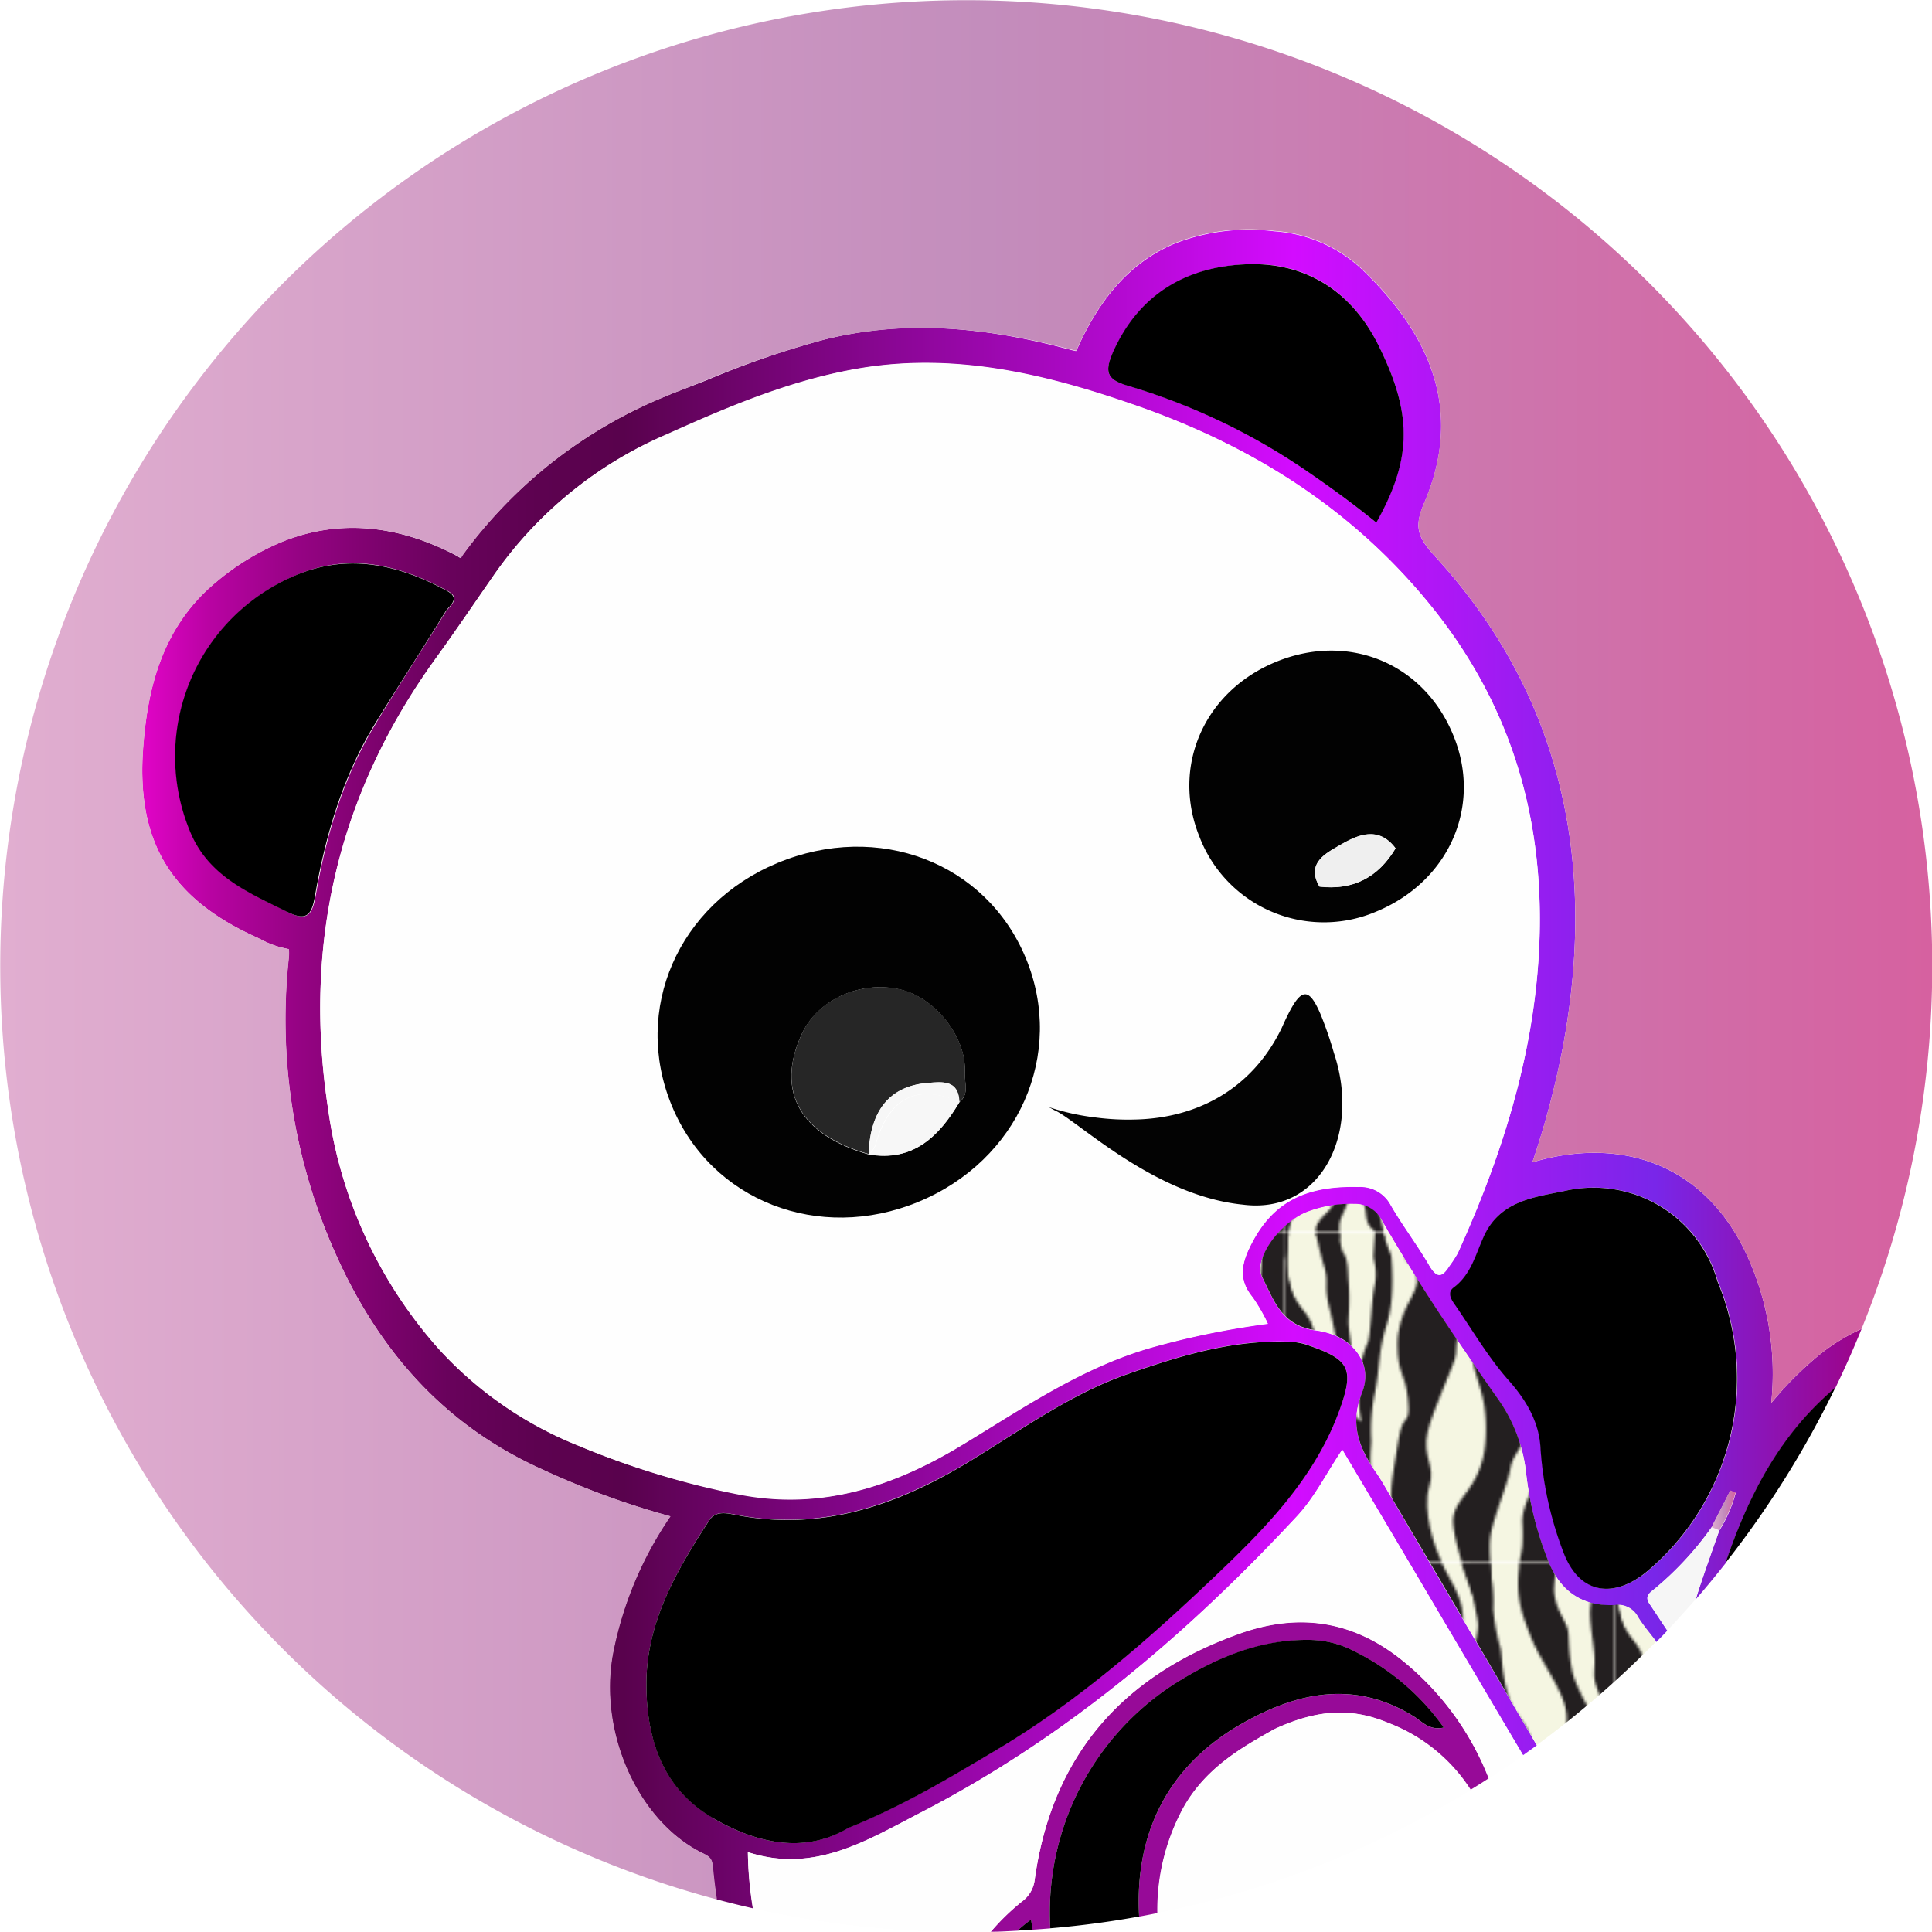 <svg xmlns="http://www.w3.org/2000/svg" xmlns:xlink="http://www.w3.org/1999/xlink" viewBox="0 0 256 256"><defs><style>.cls-1{fill:none}.cls-2{fill:#231f20}.cls-3{fill:#f5f6e2}.cls-4{fill:url(#linear-gradient)}.cls-5{fill:#970a98}.cls-6{fill:url(#linear-gradient-2)}.cls-7{fill:#fefefe}.cls-8{fill:#f6f6f6}.cls-9{fill:url(#linear-gradient-3)}.cls-10{fill:#020202}.cls-11{fill:#030303}.cls-12{fill:#262626}.cls-13{fill:#f7f7f7}.cls-14{fill:#efefef}.cls-15{fill:url(#Zebra)}</style><linearGradient id="linear-gradient" x1="18.84" x2="246.67" y1="141.63" y2="141.63" gradientUnits="userSpaceOnUse"><stop offset="0" stop-color="#e204c8"/><stop offset="0" stop-color="#e104c7"/><stop offset=".04" stop-color="#b803a2"/><stop offset=".09" stop-color="#960384"/><stop offset=".14" stop-color="#7b026c"/><stop offset=".18" stop-color="#68025b"/><stop offset=".23" stop-color="#5d0250"/><stop offset=".28" stop-color="#59024d"/><stop offset=".67" stop-color="#d30cff"/><stop offset=".88" stop-color="#7926e9"/><stop offset="1" stop-color="#9d0488"/></linearGradient><linearGradient id="linear-gradient-2" x2="256" y1="125.85" y2="125.85" gradientUnits="userSpaceOnUse"><stop offset="0" stop-color="#e1aed0"/><stop offset=".51" stop-color="#c38dbc"/><stop offset="1" stop-color="#d661a0"/></linearGradient><linearGradient id="linear-gradient-3" x1="226.79" x2="229.99" y1="200.13" y2="200.13" xlink:href="#linear-gradient-2"/><pattern id="Zebra" width="124.42" height="124.42" data-name="Zebra" patternTransform="translate(-223.41 -492.81) scale(0.35)" patternUnits="userSpaceOnUse" viewBox="0 0 124.42 124.42"><rect width="124.42" height="124.42" class="cls-1"/><path d="M37.82,251.32c-1.12-3.12-3.27-15.49-4.66-21.8-1.46-6.62,0-3.66-.67-12.66s0-11.34,0-14a67.82,67.82,0,0,1,1.33-18c2-10,1.22-15.78,4.55-26.11s1.67-26,1.67-26l-5.67-15s-1,13.67-1,15.33,1.67,5.34.33,11.34-1.33,19-2.66,21.66-3.34,9.34-3.34,17.34a60.64,60.64,0,0,0,1,12.33c-3-1.67-4.33-8.33-4.33-12s-1.67-6.67,0-9.67-.55-12.89-.55-15.89.67-8,0-16c-.23-2.82-.05-7.75-1.72-10.09s-1.67-9-1.67-10.33-8.88,2.68-8.88,2.68a133.7,133.7,0,0,0,3.22,13c1.66,5.77-.28,6.42,1.72,14.75S20,167.08,19.7,173.42s2.34,21,2.34,26,2.33,4.33.66,10.66S16,224.49,19.91,231.56c.17,3.15-1.83,7.15-3.21,8.9s-7.34,6-4.46,10.12h8.34a27.27,27.27,0,0,1-.13-3.87c.05-2.67,1.13-4.13,2.38-7.13s1.75-6.75,1.25-9c3.12,2.75,5.87,5.75,6.37,11.38s3,5.62,3.38,6.75S37.82,251.32,37.82,251.32Z" class="cls-2"/><path d="M44.58,124.21c.38,7.16,5.77,13.9,5.14,18.91-.66,5.34-7.33,11.34-7.33,23.34s3,10.33,4,21-2,4-3.67,15.33-3.66,18-2.33,27.67,3,11.5,4.33,19-.66,14.33,5.34,8,9.83-7.4,9.14-8.65c-2.88-5.24-7.48-20-4.81-28.35s-2.9-11.27-.57-20.94,10.67-26.33,10.67-29.33,1.23-13.73,2.23-20.07.67-11-4.66-20.33c-1.28-2.23-2.18-4-3-5.65Z" class="cls-2"/><path d="M66.63,124.09c1.05,2.22,3.08,5.76,4.82,15.33,1.91,10.5,2,5.77-.63,21.77s6,20,5,40.33-13,22.56-12.37,32.56,9,31.67,10,32.67,5,3.33,5-4.33-2-18-.66-24.67,6.33-18.67,7.33-24.33,4-6,7-16.67-4.63-12.23-7.63-21.89-2.33-16-3.33-19.34a72.48,72.48,0,0,1-2.71-17.1c-.18-6.67-.53-8.5-.94-14.52Z" class="cls-2"/><path d="M104,228.16c1,1.83-1.2,11.23-1.55,21.08l-13.94.1c.27-2,.86-4.12,1.15-6.51a69.73,69.73,0,0,0,0-9.08c-.33-7,7-18.67,10-26.33s6.79-15.23,6.79-24.56S97,162.75,92.7,151.75s-6.33-17.67-3-33.33c0,0,12.92-17.14,14.34-14.67s-1.49,17.07-2.34,29.33c-.49,7.11,4.45,13.11,5.12,16.11s0,7,1.67,15.67,11,19.66,10.33,28.33c-.49,6.42,1.12,14.11-7,27C110.33,222.57,104,228.16,104,228.16Z" class="cls-2"/><path d="M125.53,123.8c-.08,6.1-1.62,12.81.92,21.28,3,10,9.59,9,8.92,22.34-.67,13.49-1.49,29.24,1.08,39,1.67,6.33,4.67,14.33,1.34,22.33-6.26,15-11.43,9.23-12.34,20.33-1,12.34-3.41,14-3.41,14-3-5-5-6.66-5.34-13.66s.09-13,3.09-24.34,6.66-22.33,4-30.66-2-13-5.34-21.34-.29-6.56-2-18.22c-2.37-16.57-.54-12.29-.54-21.4,0-3.2.47-5.66.75-9.38Z" class="cls-2"/><path d="M1.12,123.8C1,129.9-.5,136.61,2,145.08c3,10,9.58,9,8.92,22.34-.68,13.49-1.49,29.24,1.08,39,1.67,6.33,4.67,14.33,1.33,22.33C7.12,243.76,1.94,238,1,249.08c-1,12.34-3.42,14-3.42,14-3-5-5-6.66-5.33-13.66s.08-13,3.08-24.34,6.67-22.33,4-30.66-2-13-5.33-21.34-.3-6.56-2-18.22c-2.37-16.57-.54-12.29-.54-21.4,0-3.2.46-5.66.75-9.38Z" class="cls-2"/><path d="M125.52.05c-.08,6.1-1.62,12.81.92,21.28,3,10,9.59,9,8.92,22.34s-1.49,29.24,1.08,39C138.11,89,141.11,97,137.78,105c-6.26,15-11.44,9.23-12.34,20.33-1,12.34-3.41,14-3.41,14-3-5-5-6.66-5.34-13.66s.09-13,3.09-24.34,6.66-22.33,4-30.66-2-13-5.34-21.34-.29-6.56-2-18.22c-2.37-16.57-.54-12.29-.54-21.4,0-3.2.47-5.66.75-9.38Z" class="cls-2"/><rect width="124.42" height="124.42" class="cls-3"/><path d="M37.82,126.91c-1.12-3.13-3.27-15.5-4.66-21.8-1.46-6.63,0-3.67-.67-12.67s0-11.33,0-14a67.82,67.82,0,0,1,1.33-18c2-10,1.22-15.77,4.55-26.11S40,8.33,40,8.33l-5.67-15s-1,13.67-1,15.34S35,14,33.7,20,32.37,39,31,41.67,27.7,51,27.7,59a60.64,60.64,0,0,0,1,12.33c-3-1.66-4.33-8.33-4.33-12s-1.67-6.66,0-9.66-.55-12.9-.55-15.9.67-8,0-16C23.59,15,23.77,10,22.1,7.69s-1.67-9-1.67-10.34S11.55,0,11.55,0a133.7,133.7,0,0,0,3.22,13c1.66,5.77-.28,6.42,1.72,14.75S20,42.67,19.7,49,22,70,22,75s2.33,4.33.66,10.67-6.67,14.4-2.79,21.48c.17,3.14-1.83,7.14-3.21,8.89s-7.34,6-4.46,10.13h8.34a27.52,27.52,0,0,1-.13-3.88c.05-2.67,1.13-4.12,2.38-7.12s1.75-6.75,1.25-9c3.12,2.75,5.87,5.75,6.37,11.37s3,5.63,3.38,6.75S37.82,126.91,37.82,126.91Z" class="cls-2"/><path d="M44.58-.21C45,7,50.35,13.7,49.72,18.71,49.06,24,42.39,30,42.39,42s3,10.33,4,21-2,4-3.67,15.33-3.66,18-2.33,27.67,3,11.5,4.33,19-.66,14.33,5.34,8,9.83-7.4,9.14-8.65c-2.88-5.24-7.48-20-4.81-28.35s-2.9-11.27-.57-20.93S64.49,48.77,64.49,45.77,65.72,32,66.72,25.71s.67-11-4.66-20.34c-1.28-2.22-2.18-3.95-3-5.64Z" class="cls-2"/><path d="M66.63-.33C67.68,1.89,69.71,5.44,71.45,15c1.91,10.5,2,5.77-.63,21.77s6,20,5,40.34-13,22.56-12.37,32.56,9,31.66,10,32.66,5,3.34,5-4.33-2-18-.66-24.67S84.12,94.67,85.12,89s4-6,7-16.67-4.63-12.22-7.63-21.89-2.33-16-3.33-19.33A72.67,72.67,0,0,1,78.45,14c-.18-6.67-.53-8.5-.94-14.52Z" class="cls-2"/><path d="M104,103.75c1,1.83-1.2,11.22-1.55,21.07l-13.94.1c.27-2,.86-4.11,1.15-6.5a69.9,69.9,0,0,0,0-9.09c-.33-7,7-18.66,10-26.33s6.79-15.23,6.79-24.56S97,38.33,92.7,27.33,86.37,9.67,89.7-6c0,0,12.92-17.14,14.34-14.67S102.55-3.59,101.7,8.67c-.49,7.11,4.45,13.1,5.12,16.1s0,7,1.67,15.67,11,19.67,10.33,28.33c-.49,6.42,1.12,14.11-7,27C110.33,98.15,104,103.75,104,103.75Z" class="cls-2"/><path d="M125.53-.62c-.08,6.1-1.62,12.81.92,21.29,3,10,9.59,9,8.92,22.33-.67,13.49-1.49,29.24,1.08,39,1.67,6.33,4.67,14.33,1.34,22.33-6.26,15-11.43,9.23-12.34,20.34-1,12.33-3.41,14-3.41,14-3-5-5-6.67-5.34-13.67s.09-13,3.09-24.33,6.66-22.34,4-30.67-2-13-5.34-21.33-.29-6.56-2-18.23C114.12,13.87,116,18.15,116,9c0-3.19.47-5.65.75-9.37Z" class="cls-2"/><path d="M1.11.05C1,6.15-.51,12.86,2,21.33c3,10,9.58,9,8.91,22.34S9.46,72.91,12,82.67C13.69,89,16.69,97,13.36,105,7.11,120,1.93,114.23,1,125.33c-1,12.34-3.42,14-3.42,14-3-5-5-6.66-5.33-13.66s.08-13,3.08-24.34S2,79-.64,70.67s-2-13-5.33-21.34-.3-6.56-2-18.22c-2.37-16.57-.54-12.29-.54-21.4,0-3.2.46-5.66.75-9.38Z" class="cls-2"/><path d="M1.12-.62C1,5.48-.5,12.19,2,20.67c3,10,9.58,9,8.92,22.33C10.28,56.49,9.47,72.24,12,82c1.67,6.33,4.67,14.33,1.33,22.33-6.25,15-11.43,9.23-12.33,20.34-1,12.33-3.42,14-3.42,14-3-5-5-6.67-5.33-13.67s.08-13,3.08-24.33S2,78.33-.63,70-2.63,57-6,48.67s-.3-6.56-2-18.23C-10.29,13.87-8.46,18.15-8.46,9c0-3.19.46-5.65.75-9.37Z" class="cls-2"/><path d="M125.52-124.36c-.08,6.09-1.62,12.8.92,21.28,3,10,9.59,9,8.92,22.33-.67,13.49-1.49,29.24,1.08,39,1.67,6.33,4.67,14.33,1.34,22.33-6.26,15-11.44,9.24-12.34,20.34-1,12.33-3.41,14-3.41,14-3-5-5-6.67-5.34-13.67s.09-13,3.09-24.33,6.66-22.34,4-30.67-2-13-5.34-21.33-.29-6.56-2-18.23c-2.37-16.57-.54-12.29-.54-21.4,0-3.19.47-5.65.75-9.37Z" class="cls-2"/><path d="M37.82,2.49C36.7-.63,34.55-13,33.16-19.31c-1.46-6.62,0-3.67-.67-12.67s0-11.33,0-14a67.84,67.84,0,0,1,1.33-18c2-10,1.22-15.77,4.55-26.1s1.67-26,1.67-26l-5.67-15s-1,13.66-1,15.33,1.67,5.33.33,11.33-1.33,19-2.66,21.67S27.7-73.42,27.7-65.42a60.81,60.81,0,0,0,1,12.34c-3-1.67-4.33-8.34-4.33-12s-1.67-6.67,0-9.67-.55-12.89-.55-15.89.67-8,0-16c-.23-2.82-.05-7.76-1.72-10.09s-1.67-9-1.67-10.33-8.88,2.67-8.88,2.67a132.85,132.85,0,0,0,3.22,13c1.66,5.78-.28,6.42,1.72,14.76S20-81.75,19.7-75.42s2.34,21,2.34,26,2.33,4.34.66,10.67S16-24.34,19.91-17.27c.17,3.15-1.83,7.15-3.21,8.9s-7.34,6-4.46,10.12h8.34a27.27,27.27,0,0,1-.13-3.87c.05-2.68,1.13-4.13,2.38-7.13s1.75-6.75,1.25-9C27.2-15.5,30-12.5,30.45-6.87s3,5.62,3.38,6.75S37.82,2.49,37.82,2.49Z" class="cls-2"/><path d="M44.58-124.62c.38,7.16,5.77,13.9,5.14,18.91-.66,5.34-7.33,11.34-7.33,23.34s3,10.33,4,21-2,4-3.67,15.33-3.66,18-2.33,27.67,3,11.5,4.33,19-.66,14.34,5.34,8S59.89,1.23,59.2,0c-2.88-5.25-7.48-20-4.81-28.35s-2.9-11.27-.57-20.94S64.49-75.64,64.49-78.64s1.23-13.73,2.23-20.07.67-11-4.66-20.33c-1.28-2.23-2.18-4-3-5.65Z" class="cls-2"/><path d="M66.63-124.74c1.05,2.22,3.08,5.76,4.82,15.32,1.91,10.5,2,5.78-.63,21.78s6,20,5,40.33-13,22.56-12.37,32.56,9,31.67,10,32.67,5,3.33,5-4.34-2-18-.66-24.66,6.33-18.67,7.33-24.34,4-6,7-16.66S87.49-64.31,84.49-74s-2.33-16-3.33-19.33a72.58,72.58,0,0,1-2.71-17.11c-.18-6.66-.53-8.49-.94-14.52Z" class="cls-2"/><path d="M104-20.67c1,1.83-1.2,11.23-1.55,21.08L88.55.5c.27-2,.86-4.11,1.15-6.5a69.73,69.73,0,0,0,0-9.08c-.33-7,7-18.67,10-26.34s6.79-15.22,6.79-24.56S97-86.08,92.7-97.08s-6.33-17.67-3-33.34c0,0,12.92-17.14,14.34-14.66s-1.49,17.07-2.34,29.33c-.49,7.11,4.45,13.11,5.12,16.11s0,7,1.67,15.66,11,19.67,10.33,28.34c-.49,6.42,1.12,14.1-7,27C110.33-26.27,104-20.67,104-20.67Z" class="cls-2"/><path d="M125.53-125c-.08,6.1-1.62,12.81.92,21.28,3,10,9.59,9,8.92,22.33-.67,13.49-1.49,29.25,1.08,39,1.67,6.34,4.67,14.34,1.34,22.34-6.26,15-11.43,9.23-12.34,20.33-1,12.33-3.41,14-3.41,14-3-5-5-6.67-5.34-13.67s.09-13,3.09-24.33,6.66-22.33,4-30.67-2-13-5.34-21.33-.29-6.56-2-18.23c-2.37-16.56-.54-12.28-.54-21.39,0-3.2.47-5.66.75-9.38Z" class="cls-2"/><path d="M1.11-124.36C1-118.27-.51-111.56,2-103.08c3,10,9.58,9,8.91,22.33-.67,13.49-1.48,29.24,1.09,39,1.66,6.33,4.66,14.33,1.33,22.33C7.11-4.4,1.93-10.18,1,.92c-1,12.33-3.42,14-3.42,14-3-5-5-6.67-5.33-13.67s.08-13,3.08-24.33S2-45.42-.64-53.75s-2-13-5.33-21.33-.3-6.56-2-18.23c-2.37-16.57-.54-12.29-.54-21.4,0-3.19.46-5.65.75-9.37Z" class="cls-2"/><path d="M1.12-125C1-118.93-.5-112.22,2-103.75c3,10,9.58,9,8.92,22.33-.68,13.49-1.49,29.25,1.08,39,1.67,6.34,4.67,14.34,1.33,22.34C7.12-5.07,1.94-10.85,1,.25c-1,12.33-3.42,14-3.42,14-3-5-5-6.67-5.33-13.67s.08-13,3.08-24.33S2-46.08-.63-54.42s-2-13-5.33-21.33-.3-6.56-2-18.23c-2.37-16.56-.54-12.28-.54-21.39,0-3.2.46-5.66.75-9.38Z" class="cls-2"/></pattern></defs><g id="Layer_2" data-name="Layer 2"><g id="_1" data-name="1"><path d="M99.1,245.42c8.79,2.87,15.74-1.54,23.07-5.33,19.11-9.9,35.16-23.54,49.69-39.18,2.37-2.55,3.87-5.66,6-8.81,3.49,5.87,6.84,11.52,10.19,17.17q6.88,11.65,13.77,23.3l1.81-1.3c-6.44-11.08-13-22.1-19.45-33.15-.6-1-1.16-2.06-1.84-3-2.28-3.24-3.52-6.34-1.85-10.59,1.52-3.88-1.25-7.6-6.18-8.24-4.51-.59-5.52-4-7.05-7-1.23-2.4,2.25-7.15,5.83-8.63a16.15,16.15,0,0,1,6.37-1.1,3.94,3.94,0,0,1,3.62,2.13c4.66,8.12,9.9,15.87,15.28,23.53a20.68,20.68,0,0,1,3.86,10.05,45.18,45.18,0,0,0,2.87,11.44c1.55,4.07,4.5,6.19,8.84,6a3,3,0,0,1,3.11,1.59c.65,1.09,1.61,2.19,2.42,3.28.49-.5,1-1,1.46-1.51-.83-1.25-1.6-2.42-2.38-3.58-.63-.95,0-1.41.66-1.91a42.44,42.44,0,0,0,7.59-8.19h0l2.48-4.86.72.3a18,18,0,0,1-2.18,5c-.94,2.69-1.91,5.37-2.8,8.07q-.16.51-.3,1c1.35-1.55,2.65-3.13,3.92-4.74,2.71-8,6.38-15.45,12.62-21.49q1-.92,1.95-1.77c1.24-2.56,2.4-5.17,3.47-7.81a25.56,25.56,0,0,0-6.15,3.9,47.34,47.34,0,0,0-5.82,5.92,37.68,37.68,0,0,0-3.18-19.49c-4.76-10.45-14-15.26-25.25-13.19-1.1.21-2.17.48-3.22.78a113.57,113.57,0,0,0,4.19-16.1c4.52-25.32-1.24-46.92-17.1-64.2-2.44-2.66-2.72-4-1.43-7.06,4.74-11,2-21.2-8.29-31a18.8,18.8,0,0,0-11.57-5,27.1,27.1,0,0,0-13.12,1.6c-5.52,2.29-9.72,6.76-12.84,13.66-.14.3-.24.49-.31.61l-.6-.13C129.48,43,119.07,42.53,109.22,45a119.8,119.8,0,0,0-15.56,5.37L90,51.79q-.77.28-1.5.6A62.58,62.58,0,0,0,61.29,73.55c-.11.15-.2.26-.27.34s-.27-.12-.49-.24c-8.07-4.26-16-4.85-23.42-1.75a33.4,33.4,0,0,0-8.58,5.31c-7.46,6.23-9,14.85-9.56,21.66C18,111.37,22.49,119,34,124.21l.66.32a11.82,11.82,0,0,0,3.23,1.16,2.21,2.21,0,0,1,.37.09,7.06,7.06,0,0,1,0,1.08A75.88,75.88,0,0,0,44,165.07C50.08,179.26,59.19,189,71.8,194.69a108.12,108.12,0,0,0,17,6.23,48.58,48.58,0,0,0-7.57,17.94c-2.09,10.51,3.23,22.49,11.85,26.7,1.07.52,1.25.79,1.36,2,.13,1.4.3,2.76.5,4.11,1.59.43,3.19.82,4.81,1.19A49.05,49.05,0,0,1,99.1,245.42ZM207.36,157.8a17.08,17.08,0,0,1,20.27,12,33.36,33.36,0,0,1-9.41,38.47c-4.18,3.43-8.85,3.22-11.05-2.7a47.21,47.21,0,0,1-3-13.73c-.2-3.53-2-6.44-4.19-8.91-2.83-3.19-4.91-6.84-7.31-10.29-.56-.8-.72-1.53,0-2.06,2.32-1.7,2.92-4.41,4-6.78C198.76,159.11,203.26,158.64,207.36,157.8Zm-59.91-111C151.07,38.68,157.78,35.09,166,35c7.44-.06,13.22,3.83,16.65,10.75,4.49,9,4.47,15-.3,23.47-3-2.42-6.05-4.66-9.19-6.81a84.45,84.45,0,0,0-23.82-11.35C146.73,50.31,146.32,49.34,147.45,46.8Zm-109.37,74c-5.12-2.54-10.39-4.72-12.82-10.59a26,26,0,0,1,14-34c7-3,13.6-1.4,20,2.06,1.92,1,.32,2-.2,2.8-3.16,5.09-6.45,10.1-9.52,15.24-4.14,6.93-6.36,14.57-7.72,22.45C41.34,121.35,40.63,122.1,38.08,120.83Zm39.07,70.94a50.28,50.28,0,0,1-19.07-13.08,60.2,60.2,0,0,1-14.61-31.78c-3.32-21.73,1.32-41.72,14.27-59.65,2.65-3.67,5.2-7.43,7.78-11.15A53.57,53.57,0,0,1,88.43,57.55c8.3-3.71,16.65-7.27,25.69-8.75,12.9-2.11,25.13,1,37.1,5.2,15,5.31,28,13.55,38.15,26,11,13.41,15.44,28.85,14.56,46-.73,14.11-5,27.3-10.76,40.06a16.85,16.85,0,0,1-1.12,1.72c-.93,1.48-1.64,1.66-2.65-.07-1.59-2.72-3.52-5.24-5.11-8a4.55,4.55,0,0,0-4.3-2.42c-7.34-.19-11.63,2.22-14.44,8.1-1.14,2.36-1.33,4.42.45,6.55a24.31,24.31,0,0,1,2,3.48,110.5,110.5,0,0,0-14.87,3c-9.51,2.59-17.49,8.14-25.74,13.12-9.08,5.48-18.59,8.58-29.3,6.54A109.86,109.86,0,0,1,77.15,191.77Zm17.21,49.07c-6.62-3.88-8.69-10.52-8.71-17.66,0-8.18,4-15.07,8.33-21.71.78-1.21,2.06-1,3.23-.79,11.65,2.36,21.91-1.32,31.64-7.27,6.7-4.09,13.13-8.74,20.59-11.34,6.73-2.36,13.61-4.47,20.9-4.28a8.7,8.7,0,0,1,2.61.34c5.85,2,6.57,3.11,4.56,8.68-3.29,9.11-9.91,15.77-16.67,22.2-8.88,8.44-18.16,16.53-28.72,22.82-6.13,3.65-12.29,7.37-19.7,10.38C106.66,245.67,100.3,244.33,94.36,240.84Z" class="cls-4"/><path d="M185.93,220.09c-6.56-5.34-13.74-6.46-21.65-3.65-15.51,5.52-24.9,16.13-27.18,32.64a4.17,4.17,0,0,1-1.72,2.89,30.59,30.59,0,0,0-4.11,4c1.19,0,2.37-.08,3.55-.14a19.45,19.45,0,0,1,1.8-1.46l.18,1.33q1.19-.08,2.37-.18a36,36,0,0,1,16.38-32.34c5.52-3.49,11.44-6,18.25-5.87a13.06,13.06,0,0,1,5.64,1.49,31.64,31.64,0,0,1,11.87,10.12c-1.9.42-2.83-.76-3.9-1.43-8-5-15.74-3.22-23.15,1.08-9.72,5.65-13.93,14.65-13.32,25.39.81-.15,1.61-.3,2.41-.47a28.31,28.31,0,0,1,3-13.12c3-6.1,8.57-9,12.46-11.23,6.15-2.87,10.58-2.73,15.14-.83a22.43,22.43,0,0,1,10.86,8.87c.82-.5,1.63-1,2.44-1.54A37.77,37.77,0,0,0,185.93,220.09Z" class="cls-5"/><path d="M93.13,245.56c-8.62-4.21-13.94-16.19-11.85-26.7a48.58,48.58,0,0,1,7.57-17.94,108.12,108.12,0,0,1-17-6.23C59.19,189,50.08,179.26,44,165.07a75.88,75.88,0,0,1-5.71-38.21,7.06,7.06,0,0,0,0-1.08,2.21,2.21,0,0,0-.37-.09,11.82,11.82,0,0,1-3.23-1.16l-.66-.32C22.49,119,18,111.37,19,98.87c.53-6.81,2.1-15.43,9.56-21.66a33.4,33.4,0,0,1,8.58-5.31c7.47-3.1,15.35-2.51,23.42,1.75.22.12.38.19.49.24s.16-.19.27-.34A62.58,62.58,0,0,1,88.5,52.39q.73-.31,1.5-.6l3.66-1.46A119.8,119.8,0,0,1,109.22,45c9.85-2.43,20.26-2,32.76,1.33l.6.13c.07-.12.17-.31.31-.61,3.12-6.9,7.32-11.37,12.84-13.66a27.1,27.1,0,0,1,13.12-1.6,18.8,18.8,0,0,1,11.57,5c10.32,9.85,13,20,8.29,31.05-1.29,3-1,4.4,1.43,7.06,15.86,17.28,21.62,38.88,17.1,64.2a113.57,113.57,0,0,1-4.19,16.1c1-.3,2.12-.57,3.22-.78,11.28-2.07,20.49,2.74,25.25,13.19a37.68,37.68,0,0,1,3.18,19.49,47.34,47.34,0,0,1,5.82-5.92,25.56,25.56,0,0,1,6.15-3.9A128,128,0,1,0,95,251.69c-.2-1.35-.37-2.71-.5-4.11C94.38,246.35,94.2,246.08,93.13,245.56Z" class="cls-6"/><path d="M127.38,191.5c8.25-5,16.23-10.53,25.74-13.12a110.5,110.5,0,0,1,14.87-3,24.31,24.31,0,0,0-2-3.48c-1.78-2.13-1.59-4.19-.45-6.55,2.81-5.88,7.1-8.29,14.44-8.1a4.55,4.55,0,0,1,4.3,2.42c1.59,2.72,3.52,5.24,5.11,8,1,1.73,1.72,1.55,2.65.07a16.85,16.85,0,0,0,1.12-1.72c5.81-12.76,10-25.95,10.76-40.06.88-17.12-3.58-32.56-14.56-46-10.17-12.43-23.19-20.67-38.15-26-12-4.25-24.2-7.31-37.1-5.2-9,1.48-17.39,5-25.69,8.75A53.57,53.57,0,0,0,65.52,76.11c-2.58,3.72-5.13,7.48-7.78,11.15-13,17.93-17.59,37.92-14.27,59.65a60.2,60.2,0,0,0,14.61,31.78,50.28,50.28,0,0,0,19.07,13.08A109.86,109.86,0,0,0,98.08,198C108.79,200.08,118.3,197,127.38,191.5ZM169.15,87.67c9.6-3.9,19.53.23,23.42,9.76,3.83,9.34-.54,19.38-10.14,23.33A17.65,17.65,0,0,1,159,110.94C155.12,101.58,159.5,91.59,169.15,87.67Zm-24.09,60.39a33,33,0,0,0,5.52.28c7.87-.22,15.25-3.87,19.24-12.1,2.35-5.28,3.42-5.92,5.16-1.85a49.88,49.88,0,0,1,1.77,5.13c3.59,10.71-1.71,21.43-12.06,20.1-11.87-1.18-22.08-11.31-25-12.52-.4-.23-.67-.37-.81-.43s-.13-.06,0,0A30.77,30.77,0,0,0,145.06,148.06Zm-56-1.59c-5.25-12.69.81-26.63,14-32.11,13.37-5.56,27.67-.09,32.93,12.61s-1,26.81-14.26,32.29S94.25,159.08,89,146.47Z" class="cls-7"/><path d="M112.42,242.21c7.41-3,13.57-6.73,19.7-10.38,10.56-6.29,19.84-14.38,28.72-22.82,6.76-6.43,13.38-13.09,16.67-22.2,2-5.57,1.29-6.72-4.56-8.68a8.7,8.7,0,0,0-2.61-.34c-7.29-.19-14.17,1.92-20.9,4.28-7.46,2.6-13.89,7.25-20.59,11.34-9.73,6-20,9.63-31.64,7.27-1.17-.23-2.45-.42-3.23.79-4.35,6.64-8.35,13.53-8.33,21.71,0,7.14,2.09,13.78,8.71,17.66C100.3,244.33,106.66,245.67,112.42,242.21Z"/><path d="M136.62,254.36a19.45,19.45,0,0,0-1.8,1.46l2-.13Z"/><path d="M164.26,228.56c7.41-4.3,15.17-6.08,23.15-1.08,1.07.67,2,1.85,3.9,1.43a31.64,31.64,0,0,0-11.87-10.12,13.06,13.06,0,0,0-5.64-1.49c-6.81-.17-12.73,2.38-18.25,5.87a36,36,0,0,0-16.38,32.34q6-.51,11.77-1.56C150.33,243.21,154.54,234.21,164.26,228.56Z"/><path d="M177.86,192.1c-2.13,3.15-3.63,6.26-6,8.81-14.53,15.64-30.58,29.28-49.69,39.18-7.33,3.79-14.28,8.2-23.07,5.33a49.05,49.05,0,0,0,.7,7.46A128.41,128.41,0,0,0,128,256c1.09,0,2.18,0,3.27,0a30.59,30.59,0,0,1,4.11-4,4.17,4.17,0,0,0,1.72-2.89c2.28-16.51,11.67-27.12,27.18-32.64,7.91-2.81,15.09-1.69,21.65,3.65a37.77,37.77,0,0,1,11.36,15.54q2.31-1.47,4.53-3.06-6.91-11.62-13.77-23.3C184.7,203.62,181.35,198,177.86,192.1Z" class="cls-7"/><path d="M184,228.3c-4.56-1.9-9-2-15.14.83-3.89,2.21-9.47,5.13-12.46,11.23a28.31,28.31,0,0,0-3,13.12,127.2,127.2,0,0,0,41.5-16.31A22.43,22.43,0,0,0,184,228.3Z" class="cls-7"/><path d="M196.62,163.81c-1.09,2.37-1.69,5.08-4,6.78-.71.53-.55,1.26,0,2.06,2.4,3.45,4.48,7.1,7.31,10.29,2.19,2.47,4,5.38,4.19,8.91a47.21,47.21,0,0,0,3,13.73c2.2,5.92,6.87,6.13,11.05,2.7a33.36,33.36,0,0,0,9.41-38.47,17.08,17.08,0,0,0-20.27-12C203.26,158.64,198.76,159.11,196.62,163.81Z"/><path d="M59,81.08c.52-.85,2.12-1.76.2-2.8-6.38-3.46-13-5-20-2.06a26,26,0,0,0-14,34c2.43,5.87,7.7,8.05,12.82,10.59,2.55,1.27,3.26.52,3.71-2.06,1.36-7.88,3.58-15.52,7.72-22.45C52.58,91.18,55.87,86.17,59,81.08Z"/><path d="M241.25,185.62c-6.24,6-9.91,13.51-12.62,21.49a128.34,128.34,0,0,0,14.57-23.26Q242.21,184.71,241.25,185.62Z"/><path d="M149.36,51.09a84.45,84.45,0,0,1,23.82,11.35c3.14,2.15,6.22,4.39,9.19,6.81,4.77-8.49,4.79-14.42.3-23.47C179.24,38.86,173.46,35,166,35c-8.24.06-15,3.65-18.57,11.77C146.32,49.34,146.73,50.31,149.36,51.09Z"/><path d="M227.81,202.76l-1-.41h0a42.44,42.44,0,0,1-7.59,8.19c-.64.5-1.29,1-.66,1.91.78,1.16,1.55,2.33,2.38,3.58,1.29-1.37,2.56-2.76,3.79-4.18q.14-.51.3-1C225.9,208.13,226.87,205.45,227.81,202.76Z" class="cls-8"/><path d="M229.27,197.49l-2.48,4.86,1,.41a18,18,0,0,0,2.18-5Z" class="cls-9"/><path d="M121.67,159.26c13.29-5.48,19.52-19.59,14.26-32.29S116.37,108.8,103,114.36c-13.16,5.48-19.22,19.42-14,32.11S108.52,164.68,121.67,159.26ZM106.2,137.1c2.08-4.58,7.73-7.2,13-6,4.63,1,8.93,6.33,8.64,11.11-.07,1.22.63,2.77-.71,3.82-2.74,4.53-6.12,7.95-12,6.95C106,150.39,102.77,144.63,106.2,137.1Z" class="cls-10"/><path d="M182.43,120.76c9.6-4,14-14,10.14-23.33-3.89-9.53-13.82-13.66-23.42-9.76s-14,13.91-10.19,23.27A17.65,17.65,0,0,0,182.43,120.76ZM177.51,112c2.3-1.34,5.11-2.67,7.41.4-2.29,3.84-5.61,5.6-10.08,5.07C173,114.38,175.73,113.06,177.51,112Z" class="cls-10"/><path d="M164.69,159.62c10.35,1.33,15.65-9.39,12.06-20.1a49.88,49.88,0,0,0-1.77-5.13c-1.74-4.07-2.81-3.43-5.16,1.85-4,8.23-11.37,11.88-19.24,12.1a33,33,0,0,1-5.52-.28,30.77,30.77,0,0,1-6.17-1.39c.14.06.41.2.81.43C142.61,148.31,152.82,158.44,164.69,159.62Z" class="cls-11"/><path d="M138.89,146.67c-.13-.06-.14,0,0,0Z" class="cls-11"/><path d="M123,143.49c1.81-.14,4-.43,4.14,2.51,1.34-1.05.64-2.6.71-3.82.29-4.78-4-10.09-8.64-11.11-5.3-1.17-11,1.45-13,6-3.43,7.53-.19,13.29,8.91,15.85C115.3,147.12,117.93,143.87,123,143.49Z" class="cls-12"/><path d="M116.16,151.28a2.78,2.78,0,0,1-1,1.67c5.93,1,9.31-2.42,12-6.95C121.61,143.62,118,145.37,116.16,151.28Z" class="cls-13"/><path d="M123,143.49c-5.09.38-7.72,3.63-7.91,9.46a2.78,2.78,0,0,0,1-1.67c1.8-5.91,5.45-7.66,11-5.28C127.06,143.06,124.83,143.35,123,143.49Z" class="cls-13"/><path d="M184.92,112.42c-2.3-3.07-5.11-1.74-7.41-.4-1.78,1-4.49,2.36-2.67,5.47C179.31,118,182.63,116.26,184.92,112.42Z" class="cls-14"/><path d="M213.93,212.67c-4.34.21-7.29-1.91-8.84-6a45.18,45.18,0,0,1-2.87-11.44,20.68,20.68,0,0,0-3.86-10.05c-5.38-7.66-10.62-15.41-15.28-23.53a3.94,3.94,0,0,0-3.62-2.13,16.15,16.15,0,0,0-6.37,1.1c-3.58,1.48-7.06,6.23-5.83,8.63,1.53,3,2.54,6.4,7.05,7,4.93.64,7.7,4.36,6.18,8.24-1.67,4.25-.43,7.35,1.85,10.59.68,1,1.24,2,1.84,3,6.49,11,13,22.07,19.45,33.15a129.45,129.45,0,0,0,15.83-13.73c-.81-1.09-1.77-2.19-2.42-3.28A3,3,0,0,0,213.93,212.67Z" class="cls-15"/></g></g></svg>
